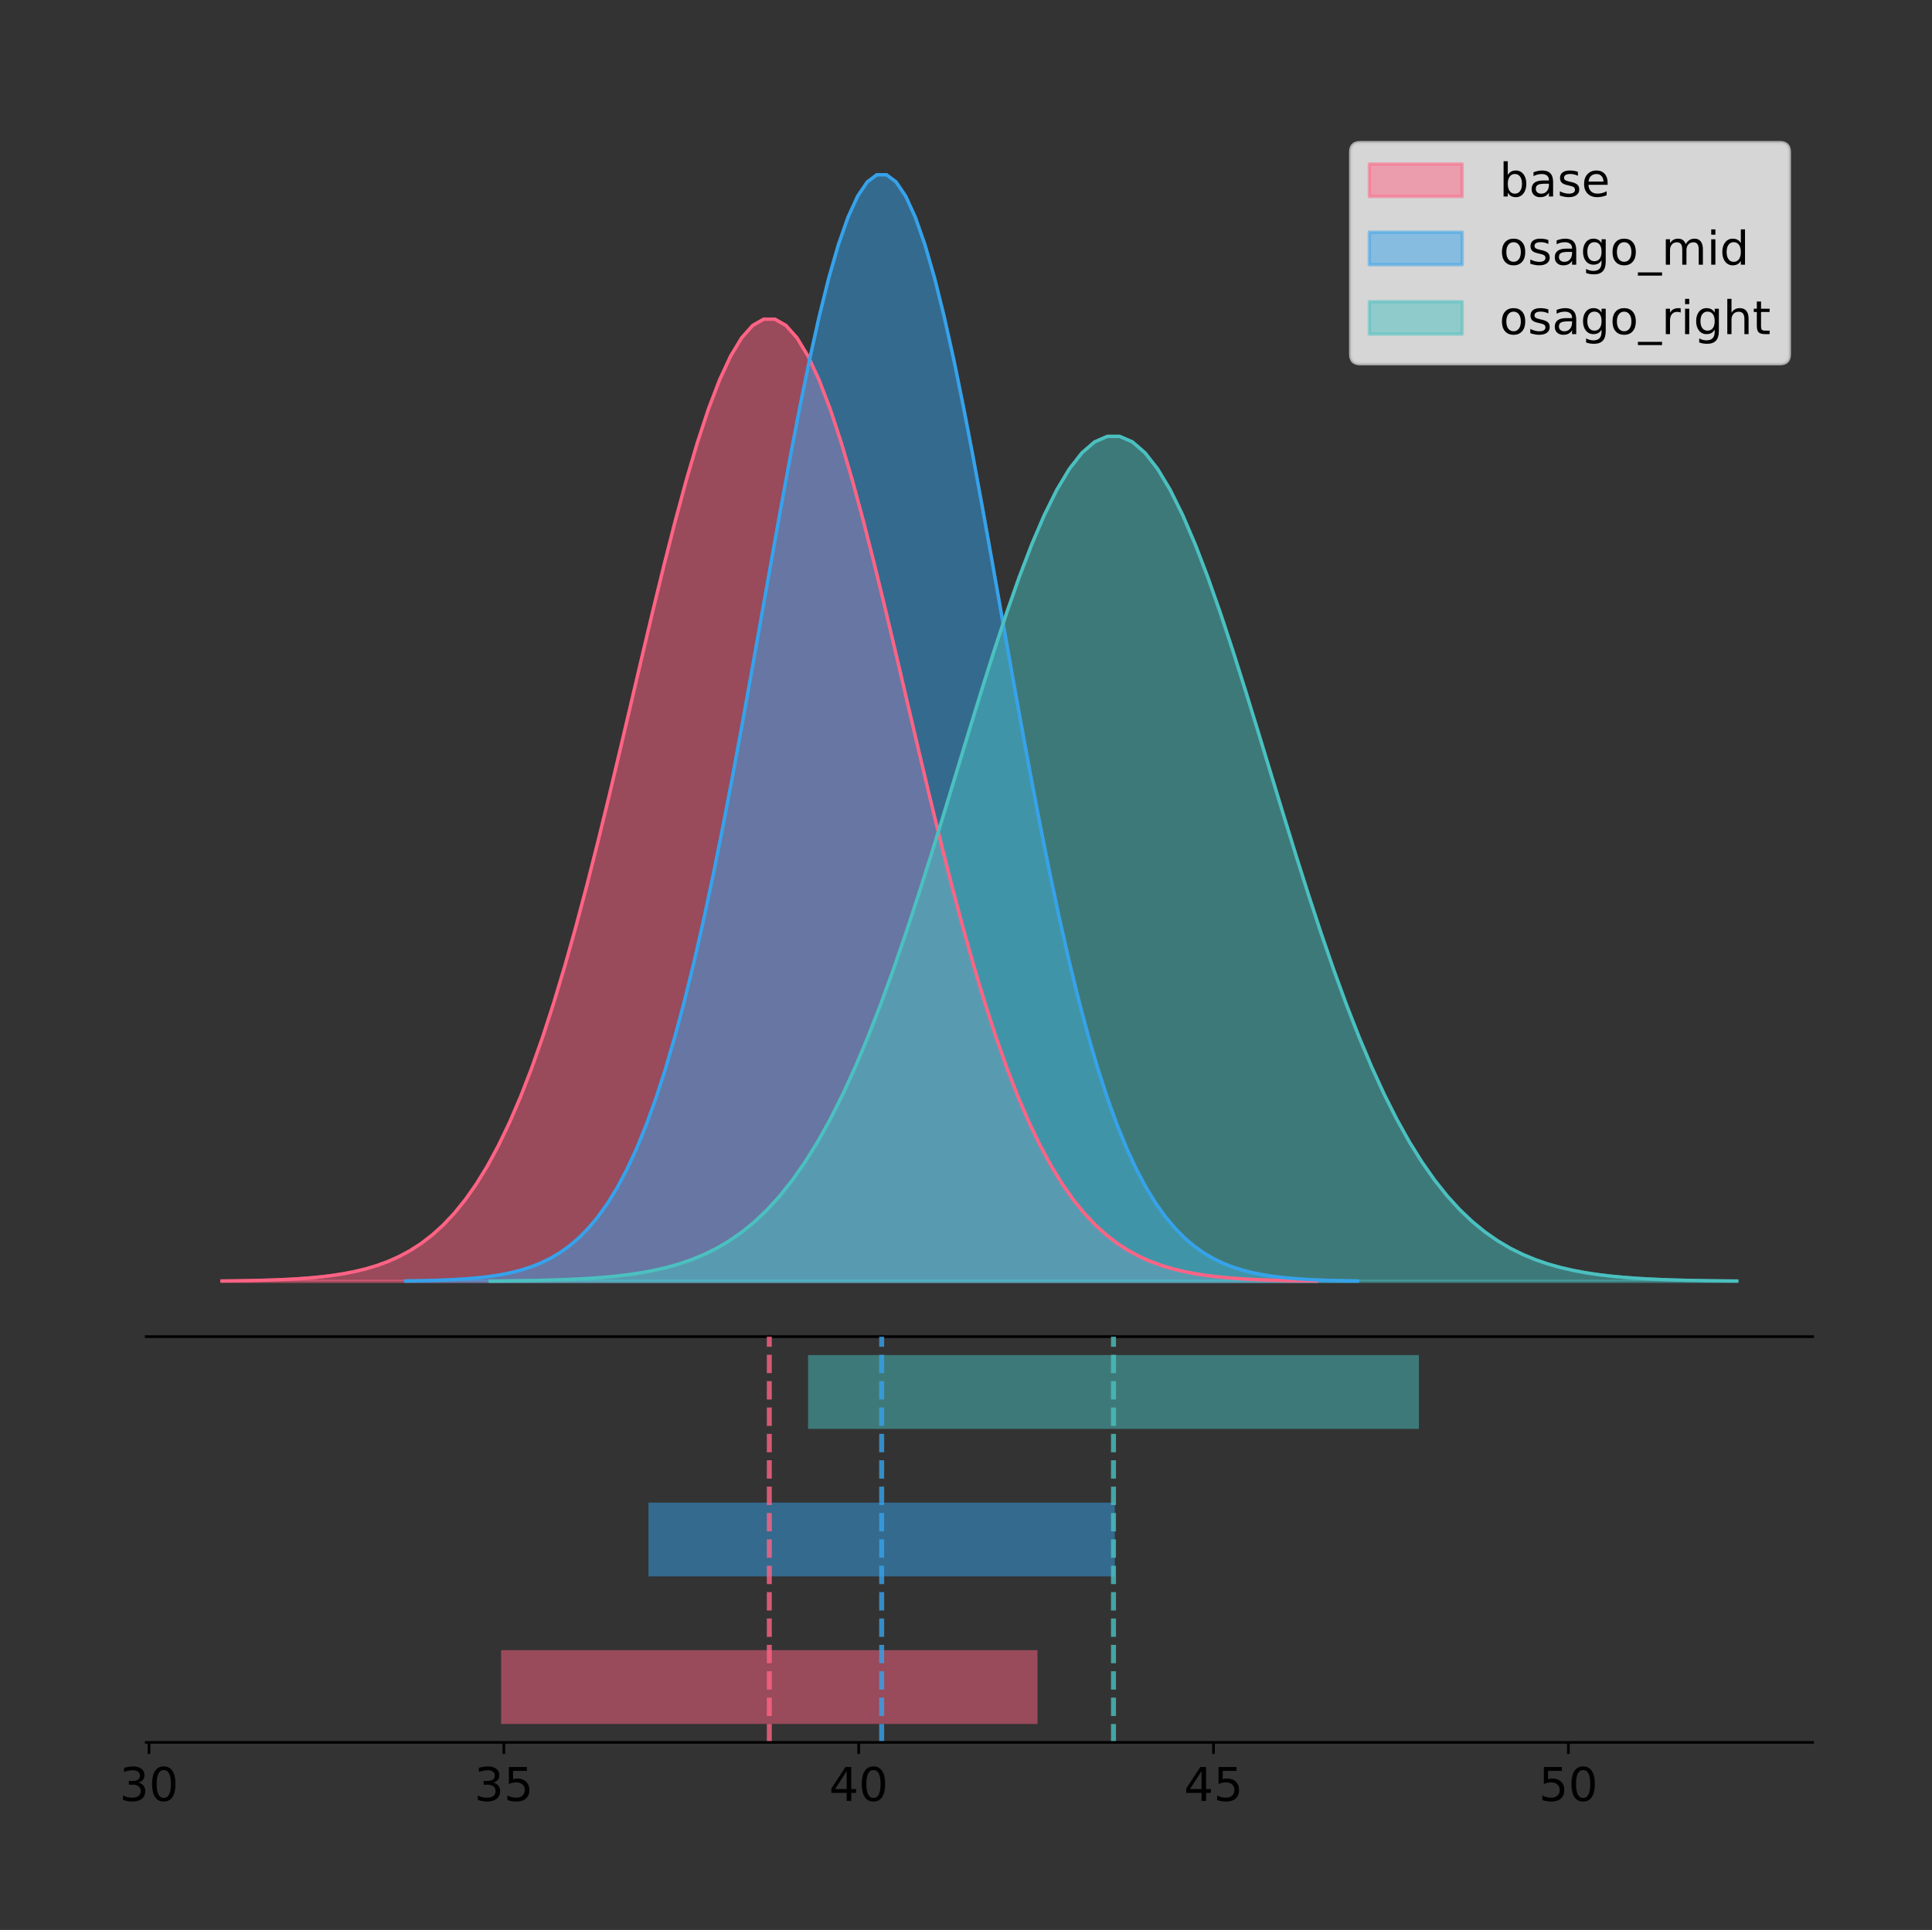 <?xml version="1.0" encoding="utf-8" standalone="no"?>
<!DOCTYPE svg PUBLIC "-//W3C//DTD SVG 1.1//EN"
  "http://www.w3.org/Graphics/SVG/1.1/DTD/svg11.dtd">
<!-- Created with matplotlib (https://matplotlib.org/) -->
<svg height="581.789pt" version="1.1" viewBox="0 0 582.264 581.789" width="582.264pt" xmlns="http://www.w3.org/2000/svg" xmlns:xlink="http://www.w3.org/1999/xlink">
 <rect x="0" y="0" width="582.264" height="581.789" fill="#333333" stroke="none"/>
 <defs>
  <style type="text/css">
*{stroke-linecap:butt;stroke-linejoin:round;}
  </style>
 </defs>
 <g id="figure_1">
  <g id="patch_1">
   <path d="M 0 581.789 
L 582.264 581.789 
L 582.264 0 
L 0 0 
z
" style="fill:none;"/>
  </g>
  <g id="axes_1">
   <g id="patch_2">
    <path d="M 44.064 402.93 
L 546.264 402.93 
L 546.264 36 
L 44.064 36 
z
" style="fill:none;"/>
   </g>
   <g id="PolyCollection_1">
    <defs>
     <path d="M 66.892 -195.538 
L 66.892 -195.635 
L 70.224 -195.672 
L 73.557 -195.721 
L 76.889 -195.787 
L 80.222 -195.875 
L 83.554 -195.99 
L 86.887 -196.14 
L 90.22 -196.335 
L 93.552 -196.587 
L 96.885 -196.909 
L 100.217 -197.318 
L 103.55 -197.834 
L 106.882 -198.481 
L 110.215 -199.286 
L 113.548 -200.279 
L 116.88 -201.496 
L 120.213 -202.977 
L 123.545 -204.766 
L 126.878 -206.91 
L 130.21 -209.462 
L 133.543 -212.475 
L 136.875 -216.006 
L 140.208 -220.113 
L 143.541 -224.851 
L 146.873 -230.275 
L 150.206 -236.435 
L 153.538 -243.374 
L 156.871 -251.125 
L 160.203 -259.713 
L 163.536 -269.145 
L 166.869 -279.414 
L 170.201 -290.494 
L 173.534 -302.337 
L 176.866 -314.876 
L 180.199 -328.019 
L 183.531 -341.652 
L 186.864 -355.64 
L 190.197 -369.824 
L 193.529 -384.03 
L 196.862 -398.068 
L 200.194 -411.734 
L 203.527 -424.821 
L 206.859 -437.117 
L 210.192 -448.415 
L 213.525 -458.52 
L 216.857 -467.248 
L 220.19 -474.438 
L 223.522 -479.956 
L 226.855 -483.695 
L 230.187 -485.582 
L 233.52 -485.582 
L 236.853 -483.695 
L 240.185 -479.956 
L 243.518 -474.438 
L 246.85 -467.248 
L 250.183 -458.52 
L 253.515 -448.415 
L 256.848 -437.117 
L 260.18 -424.821 
L 263.513 -411.734 
L 266.846 -398.068 
L 270.178 -384.03 
L 273.511 -369.824 
L 276.843 -355.64 
L 280.176 -341.652 
L 283.508 -328.019 
L 286.841 -314.876 
L 290.174 -302.337 
L 293.506 -290.494 
L 296.839 -279.414 
L 300.171 -269.145 
L 303.504 -259.713 
L 306.836 -251.125 
L 310.169 -243.374 
L 313.502 -236.435 
L 316.834 -230.275 
L 320.167 -224.851 
L 323.499 -220.113 
L 326.832 -216.006 
L 330.164 -212.475 
L 333.497 -209.462 
L 336.83 -206.91 
L 340.162 -204.766 
L 343.495 -202.977 
L 346.827 -201.496 
L 350.16 -200.279 
L 353.492 -199.286 
L 356.825 -198.481 
L 360.158 -197.834 
L 363.49 -197.318 
L 366.823 -196.909 
L 370.155 -196.587 
L 373.488 -196.335 
L 376.82 -196.14 
L 380.153 -195.99 
L 383.485 -195.875 
L 386.818 -195.787 
L 390.151 -195.721 
L 393.483 -195.672 
L 396.816 -195.635 
L 396.816 -195.538 
L 396.816 -195.538 
L 393.483 -195.538 
L 390.151 -195.538 
L 386.818 -195.538 
L 383.485 -195.538 
L 380.153 -195.538 
L 376.82 -195.538 
L 373.488 -195.538 
L 370.155 -195.538 
L 366.823 -195.538 
L 363.49 -195.538 
L 360.158 -195.538 
L 356.825 -195.538 
L 353.492 -195.538 
L 350.16 -195.538 
L 346.827 -195.538 
L 343.495 -195.538 
L 340.162 -195.538 
L 336.83 -195.538 
L 333.497 -195.538 
L 330.164 -195.538 
L 326.832 -195.538 
L 323.499 -195.538 
L 320.167 -195.538 
L 316.834 -195.538 
L 313.502 -195.538 
L 310.169 -195.538 
L 306.836 -195.538 
L 303.504 -195.538 
L 300.171 -195.538 
L 296.839 -195.538 
L 293.506 -195.538 
L 290.174 -195.538 
L 286.841 -195.538 
L 283.508 -195.538 
L 280.176 -195.538 
L 276.843 -195.538 
L 273.511 -195.538 
L 270.178 -195.538 
L 266.846 -195.538 
L 263.513 -195.538 
L 260.18 -195.538 
L 256.848 -195.538 
L 253.515 -195.538 
L 250.183 -195.538 
L 246.85 -195.538 
L 243.518 -195.538 
L 240.185 -195.538 
L 236.853 -195.538 
L 233.52 -195.538 
L 230.187 -195.538 
L 226.855 -195.538 
L 223.522 -195.538 
L 220.19 -195.538 
L 216.857 -195.538 
L 213.525 -195.538 
L 210.192 -195.538 
L 206.859 -195.538 
L 203.527 -195.538 
L 200.194 -195.538 
L 196.862 -195.538 
L 193.529 -195.538 
L 190.197 -195.538 
L 186.864 -195.538 
L 183.531 -195.538 
L 180.199 -195.538 
L 176.866 -195.538 
L 173.534 -195.538 
L 170.201 -195.538 
L 166.869 -195.538 
L 163.536 -195.538 
L 160.203 -195.538 
L 156.871 -195.538 
L 153.538 -195.538 
L 150.206 -195.538 
L 146.873 -195.538 
L 143.541 -195.538 
L 140.208 -195.538 
L 136.875 -195.538 
L 133.543 -195.538 
L 130.21 -195.538 
L 126.878 -195.538 
L 123.545 -195.538 
L 120.213 -195.538 
L 116.88 -195.538 
L 113.548 -195.538 
L 110.215 -195.538 
L 106.882 -195.538 
L 103.55 -195.538 
L 100.217 -195.538 
L 96.885 -195.538 
L 93.552 -195.538 
L 90.22 -195.538 
L 86.887 -195.538 
L 83.554 -195.538 
L 80.222 -195.538 
L 76.889 -195.538 
L 73.557 -195.538 
L 70.224 -195.538 
L 66.892 -195.538 
z
" id="ma273dc8681" style="stroke:#ff6384;stroke-opacity:0.5;"/>
    </defs>
    <g clip-path="url(#p0b552acea5)">
     <use style="fill:#ff6384;fill-opacity:0.5;stroke:#ff6384;stroke-opacity:0.5;" x="0" xlink:href="#ma273dc8681" y="581.789"/>
    </g>
   </g>
   <g id="PolyCollection_2">
    <defs>
     <path d="M 122.28 -195.538 
L 122.28 -195.65 
L 125.177 -195.692 
L 128.075 -195.749 
L 130.973 -195.825 
L 133.87 -195.925 
L 136.768 -196.058 
L 139.666 -196.23 
L 142.563 -196.455 
L 145.461 -196.744 
L 148.359 -197.115 
L 151.257 -197.585 
L 154.154 -198.179 
L 157.052 -198.923 
L 159.95 -199.848 
L 162.847 -200.99 
L 165.745 -202.39 
L 168.643 -204.093 
L 171.54 -206.151 
L 174.438 -208.617 
L 177.336 -211.552 
L 180.234 -215.017 
L 183.131 -219.078 
L 186.029 -223.801 
L 188.927 -229.25 
L 191.824 -235.488 
L 194.722 -242.572 
L 197.62 -250.552 
L 200.517 -259.468 
L 203.415 -269.344 
L 206.313 -280.192 
L 209.21 -292.002 
L 212.108 -304.744 
L 215.006 -318.365 
L 217.904 -332.786 
L 220.801 -347.901 
L 223.699 -363.58 
L 226.597 -379.667 
L 229.494 -395.98 
L 232.392 -412.318 
L 235.29 -428.462 
L 238.187 -444.18 
L 241.085 -459.23 
L 243.983 -473.372 
L 246.881 -486.366 
L 249.778 -497.987 
L 252.676 -508.025 
L 255.574 -516.294 
L 258.471 -522.64 
L 261.369 -526.94 
L 264.267 -529.111 
L 267.164 -529.111 
L 270.062 -526.94 
L 272.96 -522.64 
L 275.857 -516.294 
L 278.755 -508.025 
L 281.653 -497.987 
L 284.551 -486.366 
L 287.448 -473.372 
L 290.346 -459.23 
L 293.244 -444.18 
L 296.141 -428.462 
L 299.039 -412.318 
L 301.937 -395.98 
L 304.834 -379.667 
L 307.732 -363.58 
L 310.63 -347.901 
L 313.528 -332.786 
L 316.425 -318.365 
L 319.323 -304.744 
L 322.221 -292.002 
L 325.118 -280.192 
L 328.016 -269.344 
L 330.914 -259.468 
L 333.811 -250.552 
L 336.709 -242.572 
L 339.607 -235.488 
L 342.504 -229.25 
L 345.402 -223.801 
L 348.3 -219.078 
L 351.198 -215.017 
L 354.095 -211.552 
L 356.993 -208.617 
L 359.891 -206.151 
L 362.788 -204.093 
L 365.686 -202.39 
L 368.584 -200.99 
L 371.481 -199.848 
L 374.379 -198.923 
L 377.277 -198.179 
L 380.175 -197.585 
L 383.072 -197.115 
L 385.97 -196.744 
L 388.868 -196.455 
L 391.765 -196.23 
L 394.663 -196.058 
L 397.561 -195.925 
L 400.458 -195.825 
L 403.356 -195.749 
L 406.254 -195.692 
L 409.151 -195.65 
L 409.151 -195.538 
L 409.151 -195.538 
L 406.254 -195.538 
L 403.356 -195.538 
L 400.458 -195.538 
L 397.561 -195.538 
L 394.663 -195.538 
L 391.765 -195.538 
L 388.868 -195.538 
L 385.97 -195.538 
L 383.072 -195.538 
L 380.175 -195.538 
L 377.277 -195.538 
L 374.379 -195.538 
L 371.481 -195.538 
L 368.584 -195.538 
L 365.686 -195.538 
L 362.788 -195.538 
L 359.891 -195.538 
L 356.993 -195.538 
L 354.095 -195.538 
L 351.198 -195.538 
L 348.3 -195.538 
L 345.402 -195.538 
L 342.504 -195.538 
L 339.607 -195.538 
L 336.709 -195.538 
L 333.811 -195.538 
L 330.914 -195.538 
L 328.016 -195.538 
L 325.118 -195.538 
L 322.221 -195.538 
L 319.323 -195.538 
L 316.425 -195.538 
L 313.528 -195.538 
L 310.63 -195.538 
L 307.732 -195.538 
L 304.834 -195.538 
L 301.937 -195.538 
L 299.039 -195.538 
L 296.141 -195.538 
L 293.244 -195.538 
L 290.346 -195.538 
L 287.448 -195.538 
L 284.551 -195.538 
L 281.653 -195.538 
L 278.755 -195.538 
L 275.857 -195.538 
L 272.96 -195.538 
L 270.062 -195.538 
L 267.164 -195.538 
L 264.267 -195.538 
L 261.369 -195.538 
L 258.471 -195.538 
L 255.574 -195.538 
L 252.676 -195.538 
L 249.778 -195.538 
L 246.881 -195.538 
L 243.983 -195.538 
L 241.085 -195.538 
L 238.187 -195.538 
L 235.29 -195.538 
L 232.392 -195.538 
L 229.494 -195.538 
L 226.597 -195.538 
L 223.699 -195.538 
L 220.801 -195.538 
L 217.904 -195.538 
L 215.006 -195.538 
L 212.108 -195.538 
L 209.21 -195.538 
L 206.313 -195.538 
L 203.415 -195.538 
L 200.517 -195.538 
L 197.62 -195.538 
L 194.722 -195.538 
L 191.824 -195.538 
L 188.927 -195.538 
L 186.029 -195.538 
L 183.131 -195.538 
L 180.234 -195.538 
L 177.336 -195.538 
L 174.438 -195.538 
L 171.54 -195.538 
L 168.643 -195.538 
L 165.745 -195.538 
L 162.847 -195.538 
L 159.95 -195.538 
L 157.052 -195.538 
L 154.154 -195.538 
L 151.257 -195.538 
L 148.359 -195.538 
L 145.461 -195.538 
L 142.563 -195.538 
L 139.666 -195.538 
L 136.768 -195.538 
L 133.87 -195.538 
L 130.973 -195.538 
L 128.075 -195.538 
L 125.177 -195.538 
L 122.28 -195.538 
z
" id="m5f487330b7" style="stroke:#36a2eb;stroke-opacity:0.5;"/>
    </defs>
    <g clip-path="url(#p0b552acea5)">
     <use style="fill:#36a2eb;fill-opacity:0.5;stroke:#36a2eb;stroke-opacity:0.5;" x="0" xlink:href="#m5f487330b7" y="581.789"/>
    </g>
   </g>
   <g id="PolyCollection_3">
    <defs>
     <path d="M 147.728 -195.538 
L 147.728 -195.624 
L 151.523 -195.656 
L 155.318 -195.699 
L 159.113 -195.757 
L 162.908 -195.834 
L 166.703 -195.935 
L 170.498 -196.067 
L 174.293 -196.238 
L 178.088 -196.459 
L 181.883 -196.742 
L 185.678 -197.101 
L 189.473 -197.555 
L 193.268 -198.123 
L 197.063 -198.829 
L 200.858 -199.701 
L 204.653 -200.77 
L 208.448 -202.07 
L 212.244 -203.641 
L 216.039 -205.524 
L 219.834 -207.765 
L 223.629 -210.411 
L 227.424 -213.512 
L 231.219 -217.118 
L 235.014 -221.279 
L 238.809 -226.042 
L 242.604 -231.451 
L 246.399 -237.544 
L 250.194 -244.351 
L 253.989 -251.893 
L 257.784 -260.175 
L 261.579 -269.193 
L 265.374 -278.922 
L 269.169 -289.322 
L 272.964 -300.333 
L 276.759 -311.875 
L 280.554 -323.846 
L 284.349 -336.129 
L 288.144 -348.585 
L 291.939 -361.06 
L 295.734 -373.387 
L 299.53 -385.388 
L 303.325 -396.88 
L 307.12 -407.677 
L 310.915 -417.599 
L 314.71 -426.472 
L 318.505 -434.136 
L 322.3 -440.451 
L 326.095 -445.296 
L 329.89 -448.579 
L 333.685 -450.237 
L 337.48 -450.237 
L 341.275 -448.579 
L 345.07 -445.296 
L 348.865 -440.451 
L 352.66 -434.136 
L 356.455 -426.472 
L 360.25 -417.599 
L 364.045 -407.677 
L 367.84 -396.88 
L 371.635 -385.388 
L 375.43 -373.387 
L 379.225 -361.06 
L 383.02 -348.585 
L 386.815 -336.129 
L 390.611 -323.846 
L 394.406 -311.875 
L 398.201 -300.333 
L 401.996 -289.322 
L 405.791 -278.922 
L 409.586 -269.193 
L 413.381 -260.175 
L 417.176 -251.893 
L 420.971 -244.351 
L 424.766 -237.544 
L 428.561 -231.451 
L 432.356 -226.042 
L 436.151 -221.279 
L 439.946 -217.118 
L 443.741 -213.512 
L 447.536 -210.411 
L 451.331 -207.765 
L 455.126 -205.524 
L 458.921 -203.641 
L 462.716 -202.07 
L 466.511 -200.77 
L 470.306 -199.701 
L 474.101 -198.829 
L 477.897 -198.123 
L 481.692 -197.555 
L 485.487 -197.101 
L 489.282 -196.742 
L 493.077 -196.459 
L 496.872 -196.238 
L 500.667 -196.067 
L 504.462 -195.935 
L 508.257 -195.834 
L 512.052 -195.757 
L 515.847 -195.699 
L 519.642 -195.656 
L 523.437 -195.624 
L 523.437 -195.538 
L 523.437 -195.538 
L 519.642 -195.538 
L 515.847 -195.538 
L 512.052 -195.538 
L 508.257 -195.538 
L 504.462 -195.538 
L 500.667 -195.538 
L 496.872 -195.538 
L 493.077 -195.538 
L 489.282 -195.538 
L 485.487 -195.538 
L 481.692 -195.538 
L 477.897 -195.538 
L 474.101 -195.538 
L 470.306 -195.538 
L 466.511 -195.538 
L 462.716 -195.538 
L 458.921 -195.538 
L 455.126 -195.538 
L 451.331 -195.538 
L 447.536 -195.538 
L 443.741 -195.538 
L 439.946 -195.538 
L 436.151 -195.538 
L 432.356 -195.538 
L 428.561 -195.538 
L 424.766 -195.538 
L 420.971 -195.538 
L 417.176 -195.538 
L 413.381 -195.538 
L 409.586 -195.538 
L 405.791 -195.538 
L 401.996 -195.538 
L 398.201 -195.538 
L 394.406 -195.538 
L 390.611 -195.538 
L 386.815 -195.538 
L 383.02 -195.538 
L 379.225 -195.538 
L 375.43 -195.538 
L 371.635 -195.538 
L 367.84 -195.538 
L 364.045 -195.538 
L 360.25 -195.538 
L 356.455 -195.538 
L 352.66 -195.538 
L 348.865 -195.538 
L 345.07 -195.538 
L 341.275 -195.538 
L 337.48 -195.538 
L 333.685 -195.538 
L 329.89 -195.538 
L 326.095 -195.538 
L 322.3 -195.538 
L 318.505 -195.538 
L 314.71 -195.538 
L 310.915 -195.538 
L 307.12 -195.538 
L 303.325 -195.538 
L 299.53 -195.538 
L 295.734 -195.538 
L 291.939 -195.538 
L 288.144 -195.538 
L 284.349 -195.538 
L 280.554 -195.538 
L 276.759 -195.538 
L 272.964 -195.538 
L 269.169 -195.538 
L 265.374 -195.538 
L 261.579 -195.538 
L 257.784 -195.538 
L 253.989 -195.538 
L 250.194 -195.538 
L 246.399 -195.538 
L 242.604 -195.538 
L 238.809 -195.538 
L 235.014 -195.538 
L 231.219 -195.538 
L 227.424 -195.538 
L 223.629 -195.538 
L 219.834 -195.538 
L 216.039 -195.538 
L 212.244 -195.538 
L 208.448 -195.538 
L 204.653 -195.538 
L 200.858 -195.538 
L 197.063 -195.538 
L 193.268 -195.538 
L 189.473 -195.538 
L 185.678 -195.538 
L 181.883 -195.538 
L 178.088 -195.538 
L 174.293 -195.538 
L 170.498 -195.538 
L 166.703 -195.538 
L 162.908 -195.538 
L 159.113 -195.538 
L 155.318 -195.538 
L 151.523 -195.538 
L 147.728 -195.538 
z
" id="m0b1f43aa83" style="stroke:#4bc0c0;stroke-opacity:0.5;"/>
    </defs>
    <g clip-path="url(#p0b552acea5)">
     <use style="fill:#4bc0c0;fill-opacity:0.5;stroke:#4bc0c0;stroke-opacity:0.5;" x="0" xlink:href="#m0b1f43aa83" y="581.789"/>
    </g>
   </g>
   <g id="line2d_1">
    <path clip-path="url(#p0b552acea5)" d="M 66.892 386.154 
L 70.224 386.117 
L 73.557 386.068 
L 76.889 386.002 
L 80.222 385.915 
L 83.554 385.8 
L 86.887 385.649 
L 90.22 385.454 
L 93.552 385.202 
L 96.885 384.88 
L 100.217 384.471 
L 103.55 383.955 
L 106.882 383.308 
L 110.215 382.504 
L 113.548 381.511 
L 116.88 380.293 
L 120.213 378.812 
L 123.545 377.024 
L 126.878 374.879 
L 130.21 372.327 
L 133.543 369.314 
L 136.875 365.783 
L 140.208 361.677 
L 143.541 356.939 
L 146.873 351.515 
L 150.206 345.355 
L 153.538 338.416 
L 156.871 330.664 
L 160.203 322.076 
L 163.536 312.644 
L 166.869 302.375 
L 170.201 291.295 
L 173.534 279.452 
L 176.866 266.913 
L 180.199 253.77 
L 183.531 240.137 
L 186.864 226.15 
L 190.197 211.965 
L 193.529 197.759 
L 196.862 183.722 
L 200.194 170.055 
L 203.527 156.969 
L 206.859 144.673 
L 210.192 133.374 
L 213.525 123.27 
L 216.857 114.542 
L 220.19 107.351 
L 223.522 101.834 
L 226.855 98.095 
L 230.187 96.207 
L 233.52 96.207 
L 236.853 98.095 
L 240.185 101.834 
L 243.518 107.351 
L 246.85 114.542 
L 250.183 123.27 
L 253.515 133.374 
L 256.848 144.673 
L 260.18 156.969 
L 263.513 170.055 
L 266.846 183.722 
L 270.178 197.759 
L 273.511 211.965 
L 276.843 226.15 
L 280.176 240.137 
L 283.508 253.77 
L 286.841 266.913 
L 290.174 279.452 
L 293.506 291.295 
L 296.839 302.375 
L 300.171 312.644 
L 303.504 322.076 
L 306.836 330.664 
L 310.169 338.416 
L 313.502 345.355 
L 316.834 351.515 
L 320.167 356.939 
L 323.499 361.677 
L 326.832 365.783 
L 330.164 369.314 
L 333.497 372.327 
L 336.83 374.879 
L 340.162 377.024 
L 343.495 378.812 
L 346.827 380.293 
L 350.16 381.511 
L 353.492 382.504 
L 356.825 383.308 
L 360.158 383.955 
L 363.49 384.471 
L 366.823 384.88 
L 370.155 385.202 
L 373.488 385.454 
L 376.82 385.649 
L 380.153 385.8 
L 383.485 385.915 
L 386.818 386.002 
L 390.151 386.068 
L 393.483 386.117 
L 396.816 386.154 
" style="fill:none;stroke:#ff6384;stroke-linecap:square;"/>
   </g>
   <g id="line2d_2">
    <path clip-path="url(#p0b552acea5)" d="M 122.28 386.139 
L 125.177 386.097 
L 128.075 386.04 
L 130.973 385.965 
L 133.87 385.864 
L 136.768 385.732 
L 139.666 385.559 
L 142.563 385.334 
L 145.461 385.045 
L 148.359 384.675 
L 151.257 384.204 
L 154.154 383.61 
L 157.052 382.867 
L 159.95 381.941 
L 162.847 380.799 
L 165.745 379.399 
L 168.643 377.696 
L 171.54 375.639 
L 174.438 373.172 
L 177.336 370.238 
L 180.234 366.772 
L 183.131 362.711 
L 186.029 357.989 
L 188.927 352.539 
L 191.824 346.301 
L 194.722 339.217 
L 197.62 331.237 
L 200.517 322.322 
L 203.415 312.445 
L 206.313 301.597 
L 209.21 289.787 
L 212.108 277.045 
L 215.006 263.424 
L 217.904 249.004 
L 220.801 233.888 
L 223.699 218.209 
L 226.597 202.123 
L 229.494 185.809 
L 232.392 169.471 
L 235.29 153.327 
L 238.187 137.61 
L 241.085 122.559 
L 243.983 108.418 
L 246.881 95.423 
L 249.778 83.803 
L 252.676 73.765 
L 255.574 65.495 
L 258.471 59.15 
L 261.369 54.85 
L 264.267 52.679 
L 267.164 52.679 
L 270.062 54.85 
L 272.96 59.15 
L 275.857 65.495 
L 278.755 73.765 
L 281.653 83.803 
L 284.551 95.423 
L 287.448 108.418 
L 290.346 122.559 
L 293.244 137.61 
L 296.141 153.327 
L 299.039 169.471 
L 301.937 185.809 
L 304.834 202.123 
L 307.732 218.209 
L 310.63 233.888 
L 313.528 249.004 
L 316.425 263.424 
L 319.323 277.045 
L 322.221 289.787 
L 325.118 301.597 
L 328.016 312.445 
L 330.914 322.322 
L 333.811 331.237 
L 336.709 339.217 
L 339.607 346.301 
L 342.504 352.539 
L 345.402 357.989 
L 348.3 362.711 
L 351.198 366.772 
L 354.095 370.238 
L 356.993 373.172 
L 359.891 375.639 
L 362.788 377.696 
L 365.686 379.399 
L 368.584 380.799 
L 371.481 381.941 
L 374.379 382.867 
L 377.277 383.61 
L 380.175 384.204 
L 383.072 384.675 
L 385.97 385.045 
L 388.868 385.334 
L 391.765 385.559 
L 394.663 385.732 
L 397.561 385.864 
L 400.458 385.965 
L 403.356 386.04 
L 406.254 386.097 
L 409.151 386.139 
" style="fill:none;stroke:#36a2eb;stroke-linecap:square;"/>
   </g>
   <g id="line2d_3">
    <path clip-path="url(#p0b552acea5)" d="M 147.728 386.166 
L 151.523 386.134 
L 155.318 386.09 
L 159.113 386.032 
L 162.908 385.956 
L 166.703 385.855 
L 170.498 385.723 
L 174.293 385.551 
L 178.088 385.33 
L 181.883 385.048 
L 185.678 384.688 
L 189.473 384.235 
L 193.268 383.667 
L 197.063 382.961 
L 200.858 382.088 
L 204.653 381.02 
L 208.448 379.719 
L 212.244 378.148 
L 216.039 376.265 
L 219.834 374.024 
L 223.629 371.378 
L 227.424 368.277 
L 231.219 364.671 
L 235.014 360.511 
L 238.809 355.748 
L 242.604 350.338 
L 246.399 344.245 
L 250.194 337.438 
L 253.989 329.897 
L 257.784 321.614 
L 261.579 312.596 
L 265.374 302.867 
L 269.169 292.467 
L 272.964 281.456 
L 276.759 269.915 
L 280.554 257.943 
L 284.349 245.66 
L 288.144 233.204 
L 291.939 220.729 
L 295.734 208.403 
L 299.53 196.402 
L 303.325 184.91 
L 307.12 174.112 
L 310.915 164.19 
L 314.71 155.317 
L 318.505 147.653 
L 322.3 141.339 
L 326.095 136.494 
L 329.89 133.21 
L 333.685 131.553 
L 337.48 131.553 
L 341.275 133.21 
L 345.07 136.494 
L 348.865 141.339 
L 352.66 147.653 
L 356.455 155.317 
L 360.25 164.19 
L 364.045 174.112 
L 367.84 184.91 
L 371.635 196.402 
L 375.43 208.403 
L 379.225 220.729 
L 383.02 233.204 
L 386.815 245.66 
L 390.611 257.943 
L 394.406 269.915 
L 398.201 281.456 
L 401.996 292.467 
L 405.791 302.867 
L 409.586 312.596 
L 413.381 321.614 
L 417.176 329.897 
L 420.971 337.438 
L 424.766 344.245 
L 428.561 350.338 
L 432.356 355.748 
L 436.151 360.511 
L 439.946 364.671 
L 443.741 368.277 
L 447.536 371.378 
L 451.331 374.024 
L 455.126 376.265 
L 458.921 378.148 
L 462.716 379.719 
L 466.511 381.02 
L 470.306 382.088 
L 474.101 382.961 
L 477.897 383.667 
L 481.692 384.235 
L 485.487 384.688 
L 489.282 385.048 
L 493.077 385.33 
L 496.872 385.551 
L 500.667 385.723 
L 504.462 385.855 
L 508.257 385.956 
L 512.052 386.032 
L 515.847 386.09 
L 519.642 386.134 
L 523.437 386.166 
" style="fill:none;stroke:#4bc0c0;stroke-linecap:square;"/>
   </g>
   <g id="patch_3">
    <path d="M 44.064 402.93 
L 546.264 402.93 
" style="fill:none;stroke:#000000;stroke-linecap:square;stroke-linejoin:miter;stroke-width:0.8;"/>
   </g>
   <g id="legend_1">
    <g id="patch_4">
     <path d="M 409.878 109.627 
L 536.464 109.627 
Q 539.264 109.627 539.264 106.827 
L 539.264 45.8 
Q 539.264 43 536.464 43 
L 409.878 43 
Q 407.078 43 407.078 45.8 
L 407.078 106.827 
Q 407.078 109.627 409.878 109.627 
z
" style="fill:#ffffff;opacity:0.8;stroke:#cccccc;stroke-linejoin:miter;"/>
    </g>
    <g id="patch_5">
     <path d="M 412.678 59.238 
L 440.678 59.238 
L 440.678 49.438 
L 412.678 49.438 
z
" style="fill:#ff6384;opacity:0.5;stroke:#ff6384;stroke-linejoin:miter;"/>
    </g>
    <g id="text_1">
     <!-- base -->
     <defs>
      <path d="M 48.688 27.297 
Q 48.688 37.203 44.609 42.844 
Q 40.531 48.484 33.406 48.484 
Q 26.266 48.484 22.188 42.844 
Q 18.109 37.203 18.109 27.297 
Q 18.109 17.391 22.188 11.75 
Q 26.266 6.109 33.406 6.109 
Q 40.531 6.109 44.609 11.75 
Q 48.688 17.391 48.688 27.297 
z
M 18.109 46.391 
Q 20.953 51.266 25.266 53.625 
Q 29.594 56 35.594 56 
Q 45.562 56 51.781 48.094 
Q 58.016 40.188 58.016 27.297 
Q 58.016 14.406 51.781 6.484 
Q 45.562 -1.422 35.594 -1.422 
Q 29.594 -1.422 25.266 0.953 
Q 20.953 3.328 18.109 8.203 
L 18.109 0 
L 9.078 0 
L 9.078 75.984 
L 18.109 75.984 
z
" id="DejaVuSans-98"/>
      <path d="M 34.281 27.484 
Q 23.391 27.484 19.188 25 
Q 14.984 22.516 14.984 16.5 
Q 14.984 11.719 18.141 8.906 
Q 21.297 6.109 26.703 6.109 
Q 34.188 6.109 38.703 11.406 
Q 43.219 16.703 43.219 25.484 
L 43.219 27.484 
z
M 52.203 31.203 
L 52.203 0 
L 43.219 0 
L 43.219 8.297 
Q 40.141 3.328 35.547 0.953 
Q 30.953 -1.422 24.312 -1.422 
Q 15.922 -1.422 10.953 3.297 
Q 6 8.016 6 15.922 
Q 6 25.141 12.172 29.828 
Q 18.359 34.516 30.609 34.516 
L 43.219 34.516 
L 43.219 35.406 
Q 43.219 41.609 39.141 45 
Q 35.062 48.391 27.688 48.391 
Q 23 48.391 18.547 47.266 
Q 14.109 46.141 10.016 43.891 
L 10.016 52.203 
Q 14.938 54.109 19.578 55.047 
Q 24.219 56 28.609 56 
Q 40.484 56 46.344 49.844 
Q 52.203 43.703 52.203 31.203 
z
" id="DejaVuSans-97"/>
      <path d="M 44.281 53.078 
L 44.281 44.578 
Q 40.484 46.531 36.375 47.5 
Q 32.281 48.484 27.875 48.484 
Q 21.188 48.484 17.844 46.438 
Q 14.5 44.391 14.5 40.281 
Q 14.5 37.156 16.891 35.375 
Q 19.281 33.594 26.516 31.984 
L 29.594 31.297 
Q 39.156 29.25 43.188 25.516 
Q 47.219 21.781 47.219 15.094 
Q 47.219 7.469 41.188 3.016 
Q 35.156 -1.422 24.609 -1.422 
Q 20.219 -1.422 15.453 -0.562 
Q 10.688 0.297 5.422 2 
L 5.422 11.281 
Q 10.406 8.688 15.234 7.391 
Q 20.062 6.109 24.812 6.109 
Q 31.156 6.109 34.562 8.281 
Q 37.984 10.453 37.984 14.406 
Q 37.984 18.062 35.516 20.016 
Q 33.062 21.969 24.703 23.781 
L 21.578 24.516 
Q 13.234 26.266 9.516 29.906 
Q 5.812 33.547 5.812 39.891 
Q 5.812 47.609 11.281 51.797 
Q 16.75 56 26.812 56 
Q 31.781 56 36.172 55.266 
Q 40.578 54.547 44.281 53.078 
z
" id="DejaVuSans-115"/>
      <path d="M 56.203 29.594 
L 56.203 25.203 
L 14.891 25.203 
Q 15.484 15.922 20.484 11.062 
Q 25.484 6.203 34.422 6.203 
Q 39.594 6.203 44.453 7.469 
Q 49.312 8.734 54.109 11.281 
L 54.109 2.781 
Q 49.266 0.734 44.188 -0.344 
Q 39.109 -1.422 33.891 -1.422 
Q 20.797 -1.422 13.156 6.188 
Q 5.516 13.812 5.516 26.812 
Q 5.516 40.234 12.766 48.109 
Q 20.016 56 32.328 56 
Q 43.359 56 49.781 48.891 
Q 56.203 41.797 56.203 29.594 
z
M 47.219 32.234 
Q 47.125 39.594 43.094 43.984 
Q 39.062 48.391 32.422 48.391 
Q 24.906 48.391 20.391 44.141 
Q 15.875 39.891 15.188 32.172 
z
" id="DejaVuSans-101"/>
     </defs>
     <g transform="translate(451.878 59.238)scale(0.14 -0.14)">
      <use xlink:href="#DejaVuSans-98"/>
      <use x="63.477" xlink:href="#DejaVuSans-97"/>
      <use x="124.756" xlink:href="#DejaVuSans-115"/>
      <use x="176.855" xlink:href="#DejaVuSans-101"/>
     </g>
    </g>
    <g id="patch_6">
     <path d="M 412.678 79.787 
L 440.678 79.787 
L 440.678 69.987 
L 412.678 69.987 
z
" style="fill:#36a2eb;opacity:0.5;stroke:#36a2eb;stroke-linejoin:miter;"/>
    </g>
    <g id="text_2">
     <!-- osago_mid -->
     <defs>
      <path d="M 30.609 48.391 
Q 23.391 48.391 19.188 42.75 
Q 14.984 37.109 14.984 27.297 
Q 14.984 17.484 19.156 11.844 
Q 23.344 6.203 30.609 6.203 
Q 37.797 6.203 41.984 11.859 
Q 46.188 17.531 46.188 27.297 
Q 46.188 37.016 41.984 42.703 
Q 37.797 48.391 30.609 48.391 
z
M 30.609 56 
Q 42.328 56 49.016 48.375 
Q 55.719 40.766 55.719 27.297 
Q 55.719 13.875 49.016 6.219 
Q 42.328 -1.422 30.609 -1.422 
Q 18.844 -1.422 12.172 6.219 
Q 5.516 13.875 5.516 27.297 
Q 5.516 40.766 12.172 48.375 
Q 18.844 56 30.609 56 
z
" id="DejaVuSans-111"/>
      <path d="M 45.406 27.984 
Q 45.406 37.75 41.375 43.109 
Q 37.359 48.484 30.078 48.484 
Q 22.859 48.484 18.828 43.109 
Q 14.797 37.75 14.797 27.984 
Q 14.797 18.266 18.828 12.891 
Q 22.859 7.516 30.078 7.516 
Q 37.359 7.516 41.375 12.891 
Q 45.406 18.266 45.406 27.984 
z
M 54.391 6.781 
Q 54.391 -7.172 48.188 -13.984 
Q 42 -20.797 29.203 -20.797 
Q 24.469 -20.797 20.266 -20.094 
Q 16.062 -19.391 12.109 -17.922 
L 12.109 -9.188 
Q 16.062 -11.328 19.922 -12.344 
Q 23.781 -13.375 27.781 -13.375 
Q 36.625 -13.375 41.016 -8.766 
Q 45.406 -4.156 45.406 5.172 
L 45.406 9.625 
Q 42.625 4.781 38.281 2.391 
Q 33.938 0 27.875 0 
Q 17.828 0 11.672 7.656 
Q 5.516 15.328 5.516 27.984 
Q 5.516 40.672 11.672 48.328 
Q 17.828 56 27.875 56 
Q 33.938 56 38.281 53.609 
Q 42.625 51.219 45.406 46.391 
L 45.406 54.688 
L 54.391 54.688 
z
" id="DejaVuSans-103"/>
      <path d="M 50.984 -16.609 
L 50.984 -23.578 
L -0.984 -23.578 
L -0.984 -16.609 
z
" id="DejaVuSans-95"/>
      <path d="M 52 44.188 
Q 55.375 50.25 60.062 53.125 
Q 64.75 56 71.094 56 
Q 79.641 56 84.281 50.016 
Q 88.922 44.047 88.922 33.016 
L 88.922 0 
L 79.891 0 
L 79.891 32.719 
Q 79.891 40.578 77.094 44.375 
Q 74.312 48.188 68.609 48.188 
Q 61.625 48.188 57.562 43.547 
Q 53.516 38.922 53.516 30.906 
L 53.516 0 
L 44.484 0 
L 44.484 32.719 
Q 44.484 40.625 41.703 44.406 
Q 38.922 48.188 33.109 48.188 
Q 26.219 48.188 22.156 43.531 
Q 18.109 38.875 18.109 30.906 
L 18.109 0 
L 9.078 0 
L 9.078 54.688 
L 18.109 54.688 
L 18.109 46.188 
Q 21.188 51.219 25.484 53.609 
Q 29.781 56 35.688 56 
Q 41.656 56 45.828 52.969 
Q 50 49.953 52 44.188 
z
" id="DejaVuSans-109"/>
      <path d="M 9.422 54.688 
L 18.406 54.688 
L 18.406 0 
L 9.422 0 
z
M 9.422 75.984 
L 18.406 75.984 
L 18.406 64.594 
L 9.422 64.594 
z
" id="DejaVuSans-105"/>
      <path d="M 45.406 46.391 
L 45.406 75.984 
L 54.391 75.984 
L 54.391 0 
L 45.406 0 
L 45.406 8.203 
Q 42.578 3.328 38.25 0.953 
Q 33.938 -1.422 27.875 -1.422 
Q 17.969 -1.422 11.734 6.484 
Q 5.516 14.406 5.516 27.297 
Q 5.516 40.188 11.734 48.094 
Q 17.969 56 27.875 56 
Q 33.938 56 38.25 53.625 
Q 42.578 51.266 45.406 46.391 
z
M 14.797 27.297 
Q 14.797 17.391 18.875 11.75 
Q 22.953 6.109 30.078 6.109 
Q 37.203 6.109 41.297 11.75 
Q 45.406 17.391 45.406 27.297 
Q 45.406 37.203 41.297 42.844 
Q 37.203 48.484 30.078 48.484 
Q 22.953 48.484 18.875 42.844 
Q 14.797 37.203 14.797 27.297 
z
" id="DejaVuSans-100"/>
     </defs>
     <g transform="translate(451.878 79.787)scale(0.14 -0.14)">
      <use xlink:href="#DejaVuSans-111"/>
      <use x="61.182" xlink:href="#DejaVuSans-115"/>
      <use x="113.281" xlink:href="#DejaVuSans-97"/>
      <use x="174.561" xlink:href="#DejaVuSans-103"/>
      <use x="238.037" xlink:href="#DejaVuSans-111"/>
      <use x="299.219" xlink:href="#DejaVuSans-95"/>
      <use x="349.219" xlink:href="#DejaVuSans-109"/>
      <use x="446.631" xlink:href="#DejaVuSans-105"/>
      <use x="474.414" xlink:href="#DejaVuSans-100"/>
     </g>
    </g>
    <g id="patch_7">
     <path d="M 412.678 100.726 
L 440.678 100.726 
L 440.678 90.926 
L 412.678 90.926 
z
" style="fill:#4bc0c0;opacity:0.5;stroke:#4bc0c0;stroke-linejoin:miter;"/>
    </g>
    <g id="text_3">
     <!-- osago_right -->
     <defs>
      <path d="M 41.109 46.297 
Q 39.594 47.172 37.812 47.578 
Q 36.031 48 33.891 48 
Q 26.266 48 22.188 43.047 
Q 18.109 38.094 18.109 28.812 
L 18.109 0 
L 9.078 0 
L 9.078 54.688 
L 18.109 54.688 
L 18.109 46.188 
Q 20.953 51.172 25.484 53.578 
Q 30.031 56 36.531 56 
Q 37.453 56 38.578 55.875 
Q 39.703 55.766 41.062 55.516 
z
" id="DejaVuSans-114"/>
      <path d="M 54.891 33.016 
L 54.891 0 
L 45.906 0 
L 45.906 32.719 
Q 45.906 40.484 42.875 44.328 
Q 39.844 48.188 33.797 48.188 
Q 26.516 48.188 22.312 43.547 
Q 18.109 38.922 18.109 30.906 
L 18.109 0 
L 9.078 0 
L 9.078 75.984 
L 18.109 75.984 
L 18.109 46.188 
Q 21.344 51.125 25.703 53.562 
Q 30.078 56 35.797 56 
Q 45.219 56 50.047 50.172 
Q 54.891 44.344 54.891 33.016 
z
" id="DejaVuSans-104"/>
      <path d="M 18.312 70.219 
L 18.312 54.688 
L 36.812 54.688 
L 36.812 47.703 
L 18.312 47.703 
L 18.312 18.016 
Q 18.312 11.328 20.141 9.422 
Q 21.969 7.516 27.594 7.516 
L 36.812 7.516 
L 36.812 0 
L 27.594 0 
Q 17.188 0 13.234 3.875 
Q 9.281 7.766 9.281 18.016 
L 9.281 47.703 
L 2.688 47.703 
L 2.688 54.688 
L 9.281 54.688 
L 9.281 70.219 
z
" id="DejaVuSans-116"/>
     </defs>
     <g transform="translate(451.878 100.726)scale(0.14 -0.14)">
      <use xlink:href="#DejaVuSans-111"/>
      <use x="61.182" xlink:href="#DejaVuSans-115"/>
      <use x="113.281" xlink:href="#DejaVuSans-97"/>
      <use x="174.561" xlink:href="#DejaVuSans-103"/>
      <use x="238.037" xlink:href="#DejaVuSans-111"/>
      <use x="299.219" xlink:href="#DejaVuSans-95"/>
      <use x="349.219" xlink:href="#DejaVuSans-114"/>
      <use x="390.332" xlink:href="#DejaVuSans-105"/>
      <use x="418.115" xlink:href="#DejaVuSans-103"/>
      <use x="481.592" xlink:href="#DejaVuSans-104"/>
      <use x="544.971" xlink:href="#DejaVuSans-116"/>
     </g>
    </g>
   </g>
  </g>
  <g id="axes_2">
   <g id="patch_8">
    <path d="M 44.064 525.24 
L 546.264 525.24 
L 546.264 402.93 
L 44.064 402.93 
z
" style="fill:none;"/>
   </g>
   <g id="patch_9">
    <path clip-path="url(#pea2d0afe21)" d="M 151.022 519.68 
L 312.685 519.68 
L 312.685 497.442 
L 151.022 497.442 
z
" style="fill:#ff6384;opacity:0.5;"/>
   </g>
   <g id="patch_10">
    <path clip-path="url(#pea2d0afe21)" d="M 195.432 475.204 
L 335.999 475.204 
L 335.999 452.966 
L 195.432 452.966 
z
" style="fill:#36a2eb;opacity:0.5;"/>
   </g>
   <g id="patch_11">
    <path clip-path="url(#pea2d0afe21)" d="M 243.534 430.728 
L 427.631 430.728 
L 427.631 408.49 
L 243.534 408.49 
z
" style="fill:#4bc0c0;opacity:0.5;"/>
   </g>
   <g id="matplotlib.axis_1">
    <g id="xtick_1">
     <g id="line2d_4">
      <defs>
       <path d="M 0 0 
L 0 3.5 
" id="mc122133be6" style="stroke:#000000;stroke-width:0.8;"/>
      </defs>
      <g>
       <use style="stroke:#000000;stroke-width:0.8;" x="44.907" xlink:href="#mc122133be6" y="525.24"/>
      </g>
     </g>
     <g id="text_4">
      <!-- 30 -->
      <defs>
       <path d="M 40.578 39.312 
Q 47.656 37.797 51.625 33 
Q 55.609 28.219 55.609 21.188 
Q 55.609 10.406 48.188 4.484 
Q 40.766 -1.422 27.094 -1.422 
Q 22.516 -1.422 17.656 -0.516 
Q 12.797 0.391 7.625 2.203 
L 7.625 11.719 
Q 11.719 9.328 16.594 8.109 
Q 21.484 6.891 26.812 6.891 
Q 36.078 6.891 40.938 10.547 
Q 45.797 14.203 45.797 21.188 
Q 45.797 27.641 41.281 31.266 
Q 36.766 34.906 28.719 34.906 
L 20.219 34.906 
L 20.219 43.016 
L 29.109 43.016 
Q 36.375 43.016 40.234 45.922 
Q 44.094 48.828 44.094 54.297 
Q 44.094 59.906 40.109 62.906 
Q 36.141 65.922 28.719 65.922 
Q 24.656 65.922 20.016 65.031 
Q 15.375 64.156 9.812 62.312 
L 9.812 71.094 
Q 15.438 72.656 20.344 73.438 
Q 25.25 74.219 29.594 74.219 
Q 40.828 74.219 47.359 69.109 
Q 53.906 64.016 53.906 55.328 
Q 53.906 49.266 50.438 45.094 
Q 46.969 40.922 40.578 39.312 
z
" id="DejaVuSans-51"/>
       <path d="M 31.781 66.406 
Q 24.172 66.406 20.328 58.906 
Q 16.5 51.422 16.5 36.375 
Q 16.5 21.391 20.328 13.891 
Q 24.172 6.391 31.781 6.391 
Q 39.453 6.391 43.281 13.891 
Q 47.125 21.391 47.125 36.375 
Q 47.125 51.422 43.281 58.906 
Q 39.453 66.406 31.781 66.406 
z
M 31.781 74.219 
Q 44.047 74.219 50.516 64.516 
Q 56.984 54.828 56.984 36.375 
Q 56.984 17.969 50.516 8.266 
Q 44.047 -1.422 31.781 -1.422 
Q 19.531 -1.422 13.062 8.266 
Q 6.594 17.969 6.594 36.375 
Q 6.594 54.828 13.062 64.516 
Q 19.531 74.219 31.781 74.219 
z
" id="DejaVuSans-48"/>
      </defs>
      <g transform="translate(36 542.878)scale(0.14 -0.14)">
       <use xlink:href="#DejaVuSans-51"/>
       <use x="63.623" xlink:href="#DejaVuSans-48"/>
      </g>
     </g>
    </g>
    <g id="xtick_2">
     <g id="line2d_5">
      <g>
       <use style="stroke:#000000;stroke-width:0.8;" x="151.849" xlink:href="#mc122133be6" y="525.24"/>
      </g>
     </g>
     <g id="text_5">
      <!-- 35 -->
      <defs>
       <path d="M 10.797 72.906 
L 49.516 72.906 
L 49.516 64.594 
L 19.828 64.594 
L 19.828 46.734 
Q 21.969 47.469 24.109 47.828 
Q 26.266 48.188 28.422 48.188 
Q 40.625 48.188 47.75 41.5 
Q 54.891 34.812 54.891 23.391 
Q 54.891 11.625 47.562 5.094 
Q 40.234 -1.422 26.906 -1.422 
Q 22.312 -1.422 17.547 -0.641 
Q 12.797 0.141 7.719 1.703 
L 7.719 11.625 
Q 12.109 9.234 16.797 8.062 
Q 21.484 6.891 26.703 6.891 
Q 35.156 6.891 40.078 11.328 
Q 45.016 15.766 45.016 23.391 
Q 45.016 31 40.078 35.438 
Q 35.156 39.891 26.703 39.891 
Q 22.75 39.891 18.812 39.016 
Q 14.891 38.141 10.797 36.281 
z
" id="DejaVuSans-53"/>
      </defs>
      <g transform="translate(142.941 542.878)scale(0.14 -0.14)">
       <use xlink:href="#DejaVuSans-51"/>
       <use x="63.623" xlink:href="#DejaVuSans-53"/>
      </g>
     </g>
    </g>
    <g id="xtick_3">
     <g id="line2d_6">
      <g>
       <use style="stroke:#000000;stroke-width:0.8;" x="258.79" xlink:href="#mc122133be6" y="525.24"/>
      </g>
     </g>
     <g id="text_6">
      <!-- 40 -->
      <defs>
       <path d="M 37.797 64.312 
L 12.891 25.391 
L 37.797 25.391 
z
M 35.203 72.906 
L 47.609 72.906 
L 47.609 25.391 
L 58.016 25.391 
L 58.016 17.188 
L 47.609 17.188 
L 47.609 0 
L 37.797 0 
L 37.797 17.188 
L 4.891 17.188 
L 4.891 26.703 
z
" id="DejaVuSans-52"/>
      </defs>
      <g transform="translate(249.883 542.878)scale(0.14 -0.14)">
       <use xlink:href="#DejaVuSans-52"/>
       <use x="63.623" xlink:href="#DejaVuSans-48"/>
      </g>
     </g>
    </g>
    <g id="xtick_4">
     <g id="line2d_7">
      <g>
       <use style="stroke:#000000;stroke-width:0.8;" x="365.731" xlink:href="#mc122133be6" y="525.24"/>
      </g>
     </g>
     <g id="text_7">
      <!-- 45 -->
      <g transform="translate(356.824 542.878)scale(0.14 -0.14)">
       <use xlink:href="#DejaVuSans-52"/>
       <use x="63.623" xlink:href="#DejaVuSans-53"/>
      </g>
     </g>
    </g>
    <g id="xtick_5">
     <g id="line2d_8">
      <g>
       <use style="stroke:#000000;stroke-width:0.8;" x="472.673" xlink:href="#mc122133be6" y="525.24"/>
      </g>
     </g>
     <g id="text_8">
      <!-- 50 -->
      <g transform="translate(463.765 542.878)scale(0.14 -0.14)">
       <use xlink:href="#DejaVuSans-53"/>
       <use x="63.623" xlink:href="#DejaVuSans-48"/>
      </g>
     </g>
    </g>
   </g>
   <g id="line2d_9">
    <path clip-path="url(#pea2d0afe21)" d="M 231.854 525.24 
L 231.854 402.93 
" style="fill:none;stroke:#ff6384;stroke-dasharray:5.55,2.4;stroke-dashoffset:0;stroke-opacity:0.8;stroke-width:1.5;"/>
   </g>
   <g id="line2d_10">
    <path clip-path="url(#pea2d0afe21)" d="M 265.716 525.24 
L 265.716 402.93 
" style="fill:none;stroke:#36a2eb;stroke-dasharray:5.55,2.4;stroke-dashoffset:0;stroke-opacity:0.8;stroke-width:1.5;"/>
   </g>
   <g id="line2d_11">
    <path clip-path="url(#pea2d0afe21)" d="M 335.582 525.24 
L 335.582 402.93 
" style="fill:none;stroke:#4bc0c0;stroke-dasharray:5.55,2.4;stroke-dashoffset:0;stroke-opacity:0.8;stroke-width:1.5;"/>
   </g>
   <g id="patch_12">
    <path d="M 44.064 525.24 
L 546.264 525.24 
" style="fill:none;stroke:#000000;stroke-linecap:square;stroke-linejoin:miter;stroke-width:0.8;"/>
   </g>
  </g>
 </g>
 <defs>
  <clipPath id="p0b552acea5">
   <rect height="366.93" width="502.2" x="44.064" y="36"/>
  </clipPath>
  <clipPath id="pea2d0afe21">
   <rect height="122.31" width="502.2" x="44.064" y="402.93"/>
  </clipPath>
 </defs>
</svg>
